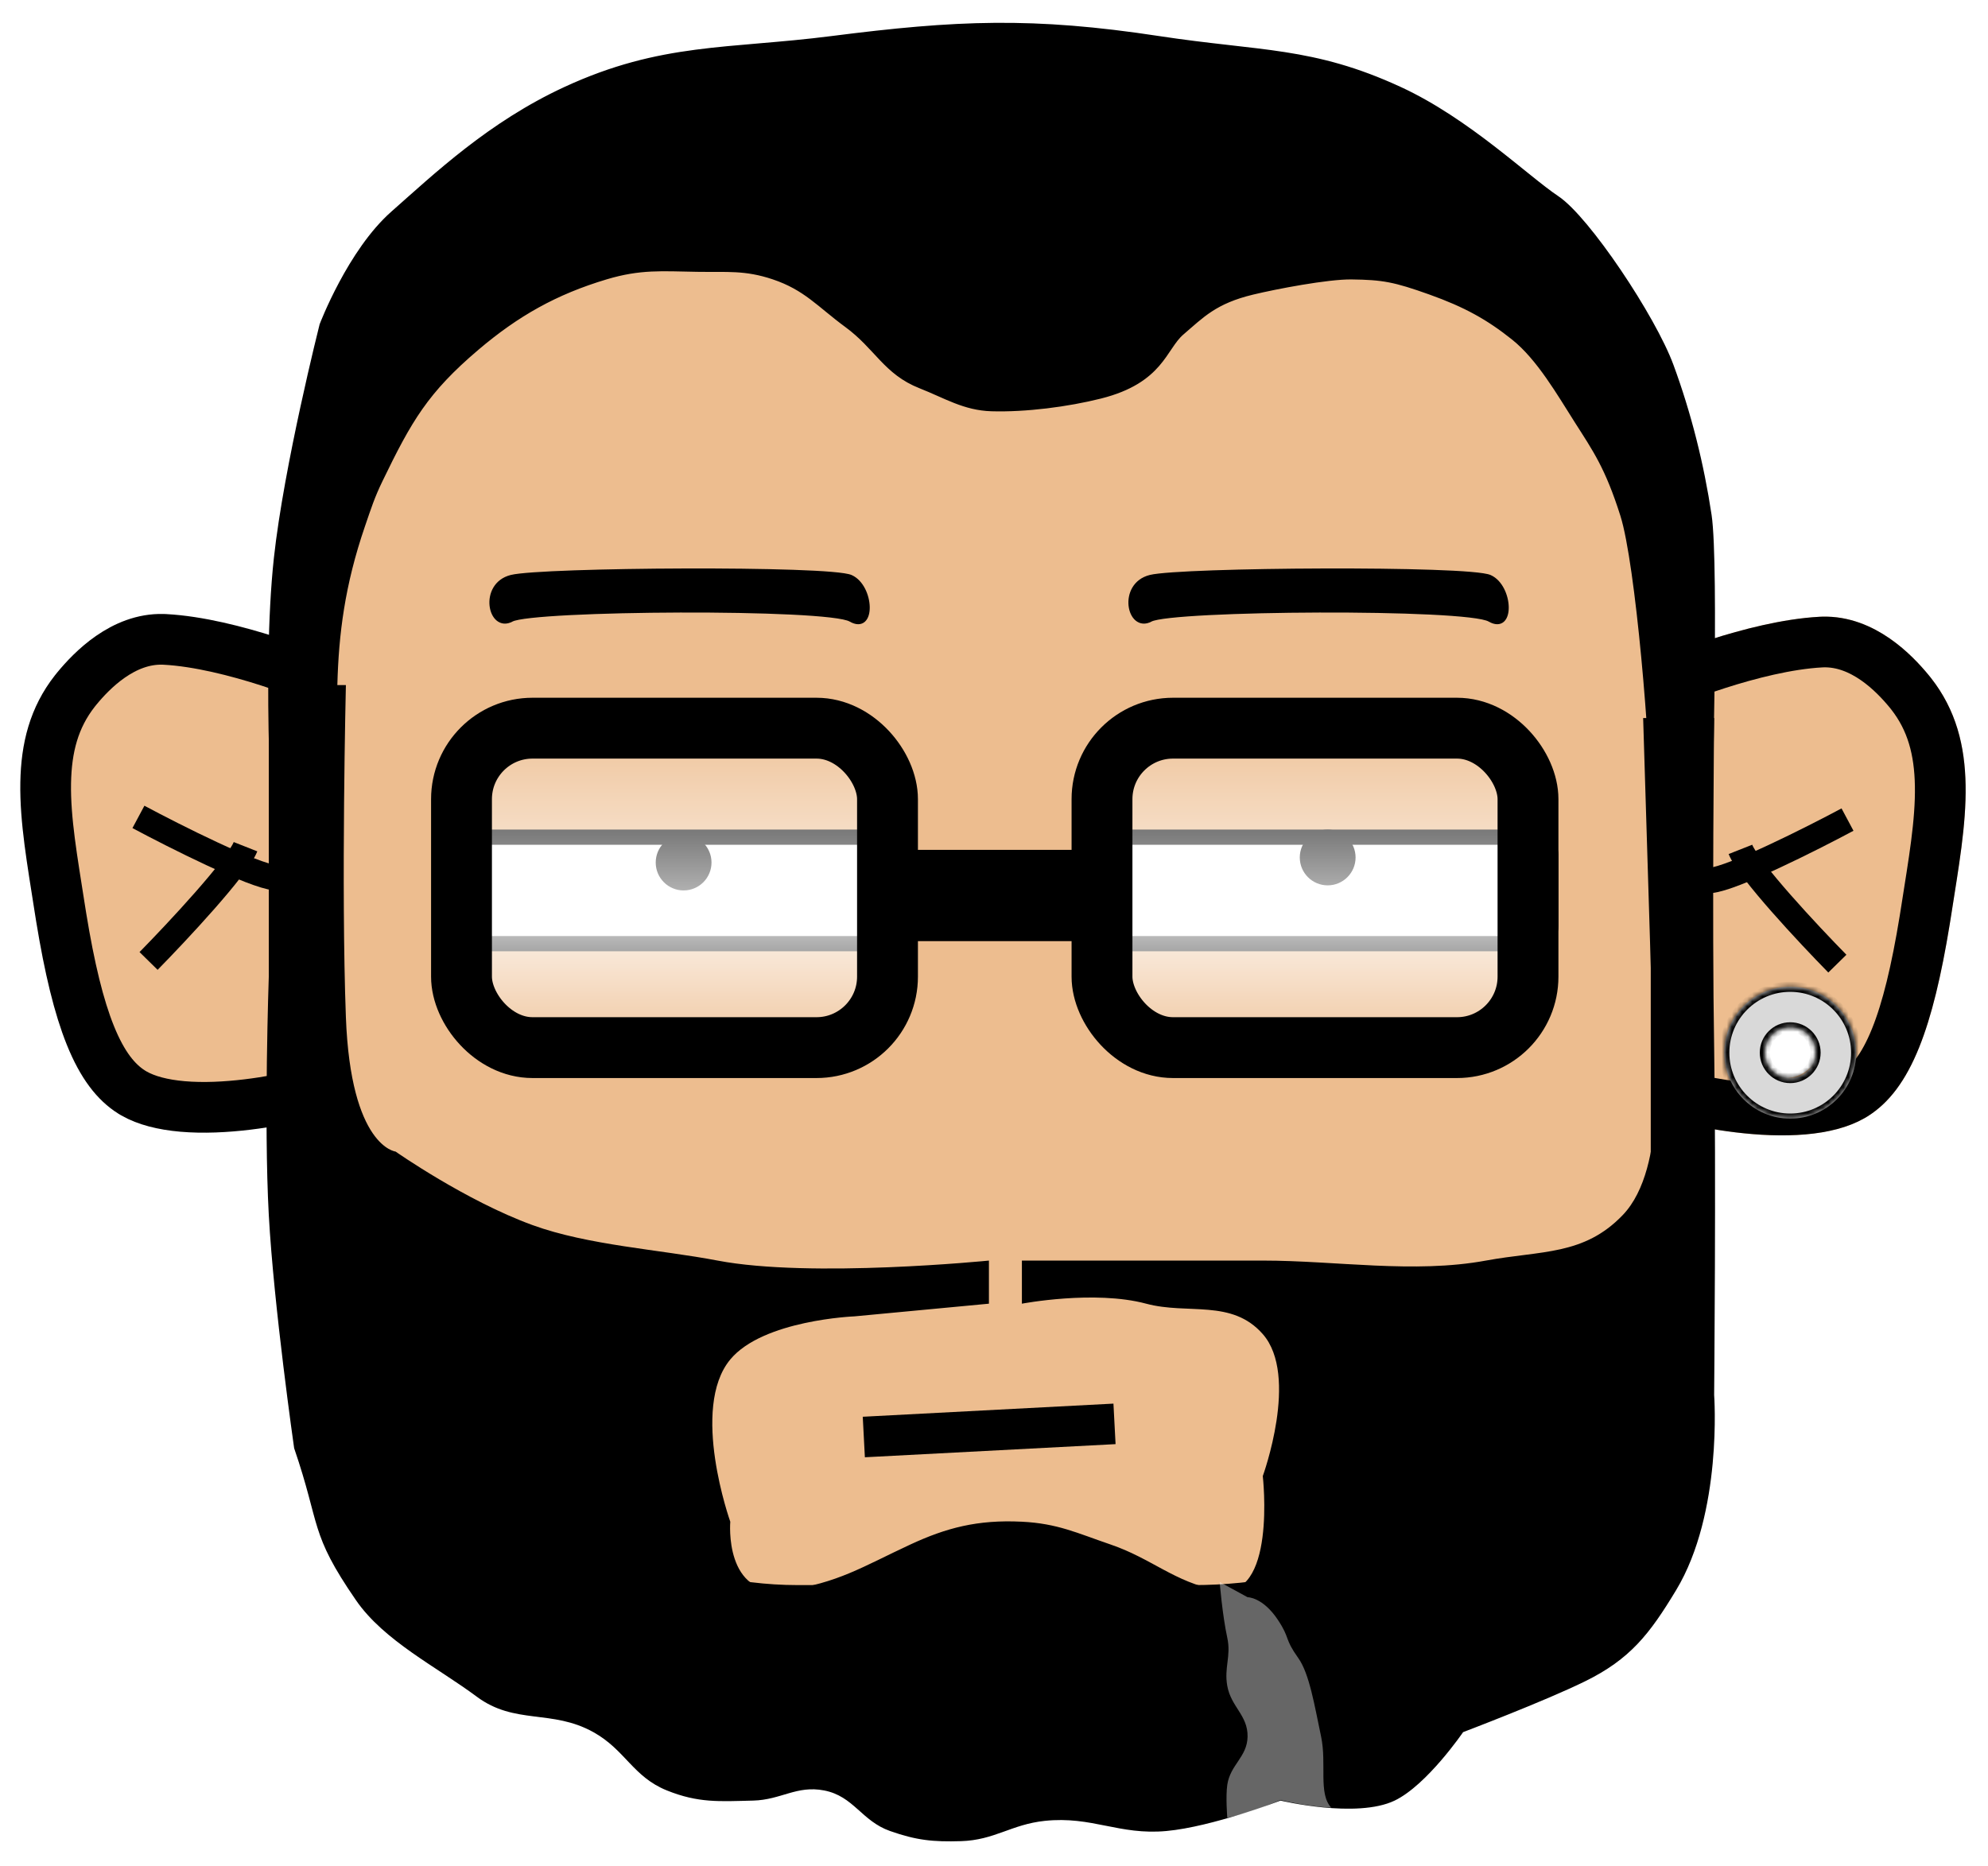 <svg width="392" height="368" viewBox="0 0 392 368" fill="none" xmlns="http://www.w3.org/2000/svg">
<g filter="url(#filter0_d_805_3)">
<rect x="61.296" y="17.609" width="270" height="296" rx="96" fill="#EDBD8F" stroke="black" stroke-width="10"/>
<path d="M170.33 279.405L219.762 276.814" stroke="black" stroke-width="8"/>
<path d="M380.296 129.138C377.314 125.516 369.571 117.06 358.796 117.638C344.302 118.415 326.351 126.114 326.296 126.138V216.138C326.378 216.162 354.816 224.625 368.296 216.138C376.796 210.786 381.296 198.637 384.796 176.138C387.561 158.365 390.965 142.093 380.296 129.138ZM352 194.609C355.866 194.609 359 197.743 359 201.609C359 205.475 355.866 208.609 352 208.609C348.134 208.609 345 205.475 345 201.609C345 197.743 348.134 194.61 352 194.609Z" fill="#EDBD8F"/>
<path d="M359.441 122.615L359.064 122.631C352.451 122.986 344.81 124.954 338.632 126.939C335.676 127.889 333.13 128.819 331.296 129.521V212.275C331.548 212.335 331.81 212.398 332.083 212.461C334.845 213.097 338.649 213.857 342.833 214.361C347.035 214.868 351.494 215.1 355.604 214.742C359.506 214.402 362.763 213.556 365.164 212.187L365.632 211.906C368.692 209.98 371.394 206.633 373.783 200.7C376.042 195.091 377.881 187.522 379.529 177.423L379.856 175.369C381.275 166.244 382.712 158.282 382.584 150.918C382.465 143.992 380.948 138.055 376.842 132.82L376.436 132.316C373.478 128.725 367.331 122.399 359.441 122.615Z" stroke="black" stroke-width="10"/>
<path d="M337.296 169.637C341.696 169.237 357.129 161.471 364.296 157.637" stroke="black" stroke-width="5"/>
<path d="M343.183 163.515C344.805 167.624 356.601 180.248 362.296 186.046" stroke="black" stroke-width="5"/>
<mask id="path-7-inside-1_805_3" fill="white">
<path d="M353 190.609C360.18 190.609 366 196.43 366 203.609C366 210.789 360.18 216.609 353 216.609C345.82 216.609 340 210.789 340 203.609C340 196.43 345.82 190.609 353 190.609ZM353 198.609C350.239 198.609 348 200.848 348 203.609C348 206.371 350.239 208.609 353 208.609C355.761 208.609 358 206.371 358 203.609C358 200.848 355.761 198.609 353 198.609Z"/>
</mask>
<path d="M353 190.609C360.18 190.609 366 196.43 366 203.609C366 210.789 360.18 216.609 353 216.609C345.82 216.609 340 210.789 340 203.609C340 196.43 345.82 190.609 353 190.609ZM353 198.609C350.239 198.609 348 200.848 348 203.609C348 206.371 350.239 208.609 353 208.609C355.761 208.609 358 206.371 358 203.609C358 200.848 355.761 198.609 353 198.609Z" fill="#D9D9D9"/>
<path d="M353 190.609V191.609C359.627 191.609 365 196.982 365 203.609H366H367C367 195.877 360.732 189.609 353 189.609V190.609ZM366 203.609H365C365 210.237 359.627 215.609 353 215.609V216.609V217.609C360.732 217.609 367 211.341 367 203.609H366ZM353 216.609V215.609C346.373 215.609 341 210.237 341 203.609H340H339C339 211.341 345.268 217.609 353 217.609V216.609ZM340 203.609H341C341 196.982 346.373 191.609 353 191.609V190.609V189.609C345.268 189.609 339 195.877 339 203.609H340ZM353 198.609V197.609C349.686 197.609 347 200.296 347 203.609H348H349C349 201.4 350.791 199.609 353 199.609V198.609ZM348 203.609H347C347 206.923 349.686 209.609 353 209.609V208.609V207.609C350.791 207.609 349 205.818 349 203.609H348ZM353 208.609V209.609C356.314 209.609 359 206.923 359 203.609H358H357C357 205.818 355.209 207.609 353 207.609V208.609ZM358 203.609H359C359 200.296 356.314 197.609 353 197.609V198.609V199.609C355.209 199.609 357 201.4 357 203.609H358Z" fill="black" mask="url(#path-7-inside-1_805_3)"/>
<path d="M32.151 122.087L32.528 122.103C39.141 122.457 46.782 124.426 52.96 126.411C55.916 127.361 58.462 128.29 60.296 128.993V211.747C60.045 211.807 59.783 211.87 59.51 211.933C56.747 212.569 52.943 213.329 48.76 213.833C44.557 214.34 40.099 214.572 35.988 214.214C32.086 213.874 28.829 213.028 26.429 211.659L25.96 211.378C22.9 209.451 20.199 206.105 17.81 200.172C15.551 194.563 13.712 186.993 12.063 176.895L11.736 174.841C10.317 165.716 8.88 157.754 9.008 150.39C9.128 143.464 10.644 137.527 14.75 132.292L15.156 131.788C18.114 128.197 24.262 121.871 32.151 122.087Z" fill="#EDBD8F" stroke="black" stroke-width="10"/>
<path d="M54.296 169.109C49.896 168.709 34.463 160.943 27.296 157.109" stroke="black" stroke-width="5"/>
<path d="M48.41 162.986C46.788 167.096 34.991 179.72 29.296 185.518" stroke="black" stroke-width="5"/>
<rect x="91.796" y="161.109" width="87" height="21" rx="3.5" fill="white" stroke="black" stroke-width="3"/>
<circle cx="134.796" cy="166.109" r="5.5" fill="black"/>
<path d="M293.756 109.879C289.621 108.004 232.854 108.379 226.839 109.879C220.823 111.38 222.703 120.384 226.839 118.133C230.974 115.882 289.245 115.507 293.756 118.133C298.267 120.759 297.891 111.755 293.756 109.879Z" fill="black" stroke="black"/>
<rect x="218.796" y="161.109" width="87" height="21" rx="3.5" fill="white" stroke="black" stroke-width="3"/>
<circle cx="261.796" cy="165.109" r="5.5" fill="black"/>
<path d="M167.756 109.879C163.621 108.004 106.854 108.379 100.839 109.879C94.823 111.38 96.703 120.384 100.839 118.133C104.974 115.882 163.245 115.507 167.756 118.133C172.267 120.759 171.891 111.755 167.756 109.879Z" fill="black" stroke="black"/>
<path d="M53 149.109V131.109H68.204C68.204 131.109 67.249 171.048 68.204 196.609C69.159 222.171 78 223.109 78 223.109C78 223.109 91.846 232.819 105 237.609C115.967 241.603 130.036 242.419 141.5 244.609C159.912 248.127 195 244.609 195 244.609V253.109L168.5 255.609C168.5 255.609 150.468 256.317 144 264.109C136.018 273.725 144 296.109 144 296.109C144 296.109 142.678 311.22 155 309.609C165.107 308.288 170.254 304.9 179.5 300.609C186.554 297.336 192.742 295.672 201.5 296.109C208.548 296.461 212.322 298.329 219 300.609C227.106 303.377 231.585 308.013 240 309.609C251.829 311.854 249 287.109 249 287.109C249 287.109 256.217 267.324 249 259.109C242.873 252.136 234.266 255.326 226 253.109C215.816 250.378 201.5 253.109 201.5 253.109V244.609H249C263.449 244.609 278.789 247.225 293 244.609C303.931 242.597 312.319 243.643 320 235.609C329.052 226.141 326 202.609 326 202.609L324 137.609H338C338 137.609 337.571 177.229 338 202.609C338.403 226.441 338 271.109 338 271.109C338 271.109 339.724 294.321 330.5 309.609C325.281 318.26 321.448 323.221 312.5 327.609C304.436 331.565 288.5 337.609 288.5 337.609C288.5 337.609 281.377 348.045 275 351.109C267.506 354.71 252.5 351.109 252.5 351.109C252.5 351.109 239.056 356.277 230 357.109C220.634 357.97 215.353 354.12 206 355.109C199.406 355.807 196.127 358.907 189.5 359.109C183.98 359.277 180.709 358.945 175.5 357.109C169.878 355.128 168.353 350.241 162.5 349.109C157.078 348.06 154.021 350.972 148.5 351.109C141.817 351.275 137.701 351.606 131.5 349.109C124.796 346.41 123.316 341.123 117 337.609C108.795 333.045 101.528 336.22 94 330.609C86.183 324.783 75.739 319.635 70.204 311.609C60.958 298.202 63.285 297.015 58 281.609C58 281.609 53.985 253.652 53 235.609C51.999 217.282 53 188.609 53 188.609V149.109Z" fill="black"/>
<path d="M242 328.5C241.342 324.849 242.788 322.625 242 319C241.016 314.477 240.5 308 240.5 308L246 311C246 311 248.996 310.957 252 315.5C254.477 319.246 253.163 319.028 256 323C258.183 326.056 259.201 332.332 260.5 338.5C261.638 343.904 259.911 349.73 262.5 352.5C257.5 352.273 252.5 351 252.5 351C252.5 351 249.388 352.31 247.5 353C245.449 353.749 242 354.5 242 354.5C242 354.5 241.659 350.318 242 348C242.585 344.017 245.927 342.525 246 338.5C246.076 334.295 242.745 332.639 242 328.5Z" fill="white" fill-opacity="0.4"/>
<path d="M75 90.609C73.357 94.004 72.725 96.043 71.5 99.609C63.431 123.11 66.794 138.536 66 163.609C65.196 188.987 67.5 228.609 67.5 228.609H57L54.5 165.609C54.5 165.609 51.993 129.21 54.5 106.109C56.475 87.911 63.5 60.109 63.5 60.109C63.5 60.109 69 45.609 77.5 38.109C86 30.609 96.645 20.478 111.5 13.609C130.444 4.849 143.7 6.202 164 3.609C188.626 0.464 203.599 -0.188 228.5 3.609C248.545 6.666 258.787 5.668 276 13.609C289.378 19.781 301 31.109 307 35.109C313 39.109 326 58.609 329.5 68.109C333 77.609 335.5 87.609 337 97.609C338.5 107.609 337 160.109 337 160.109L336 225.109H326V156.609C326 143.109 323 107.109 320 97.609C317 88.109 314.5 84.609 311 79.109C307.5 73.609 303.5 66.609 298.5 62.609C293.5 58.609 289 56.109 282 53.609C275 51.109 272.665 50.685 266.5 50.609C261.778 50.551 251.592 52.505 247 53.609C239.521 55.407 237 58.181 233 61.609C229.5 64.609 229 71.081 217 74.109C210.519 75.745 202.182 76.81 195.5 76.609C190.173 76.45 186.46 74.06 181.5 72.109C174.66 69.419 172.925 64.46 167 60.109C161.543 56.102 158.92 52.757 152.5 50.609C146.917 48.742 143.386 49.207 137.5 49.109C130.447 48.993 126.259 48.59 119.5 50.609C109.537 53.586 101.925 57.877 94 64.609C83.99 73.113 80.723 78.787 75 90.609Z" fill="black" stroke="black"/>
<rect x="217.296" y="139.609" width="84" height="63" rx="14" fill="url(#paint0_linear_805_3)" fill-opacity="0.8" stroke="black" stroke-width="12"/>
<rect x="91" y="139.609" width="84" height="63" rx="14" fill="url(#paint1_linear_805_3)" fill-opacity="0.8" stroke="black" stroke-width="12"/>
<rect x="175.296" y="163.609" width="41" height="18" fill="black"/>
</g>
<defs>
<filter id="filter0_d_805_3" x="0" y="0.5" width="391.593" height="366.648" filterUnits="userSpaceOnUse" color-interpolation-filters="sRGB">
<feFlood flood-opacity="0" result="BackgroundImageFix"/>
<feColorMatrix in="SourceAlpha" type="matrix" values="0 0 0 0 0 0 0 0 0 0 0 0 0 0 0 0 0 0 127 0" result="hardAlpha"/>
<feOffset dy="4"/>
<feGaussianBlur stdDeviation="2"/>
<feColorMatrix type="matrix" values="0 0 0 0 0 0 0 0 0 0 0 0 0 0 0 0 0 0 0.25 0"/>
<feBlend mode="normal" in2="BackgroundImageFix" result="effect1_dropShadow_805_3"/>
<feBlend mode="normal" in="SourceGraphic" in2="effect1_dropShadow_805_3" result="shape"/>
</filter>
<linearGradient id="paint0_linear_805_3" x1="259.296" y1="133.609" x2="259.296" y2="208.609" gradientUnits="userSpaceOnUse">
<stop stop-color="white" stop-opacity="0"/>
<stop offset="0.589" stop-color="white"/>
<stop offset="1" stop-color="white" stop-opacity="0"/>
</linearGradient>
<linearGradient id="paint1_linear_805_3" x1="133" y1="133.609" x2="133" y2="208.609" gradientUnits="userSpaceOnUse">
<stop stop-color="white" stop-opacity="0"/>
<stop offset="0.589" stop-color="white"/>
<stop offset="1" stop-color="white" stop-opacity="0"/>
</linearGradient>
</defs>
</svg>
